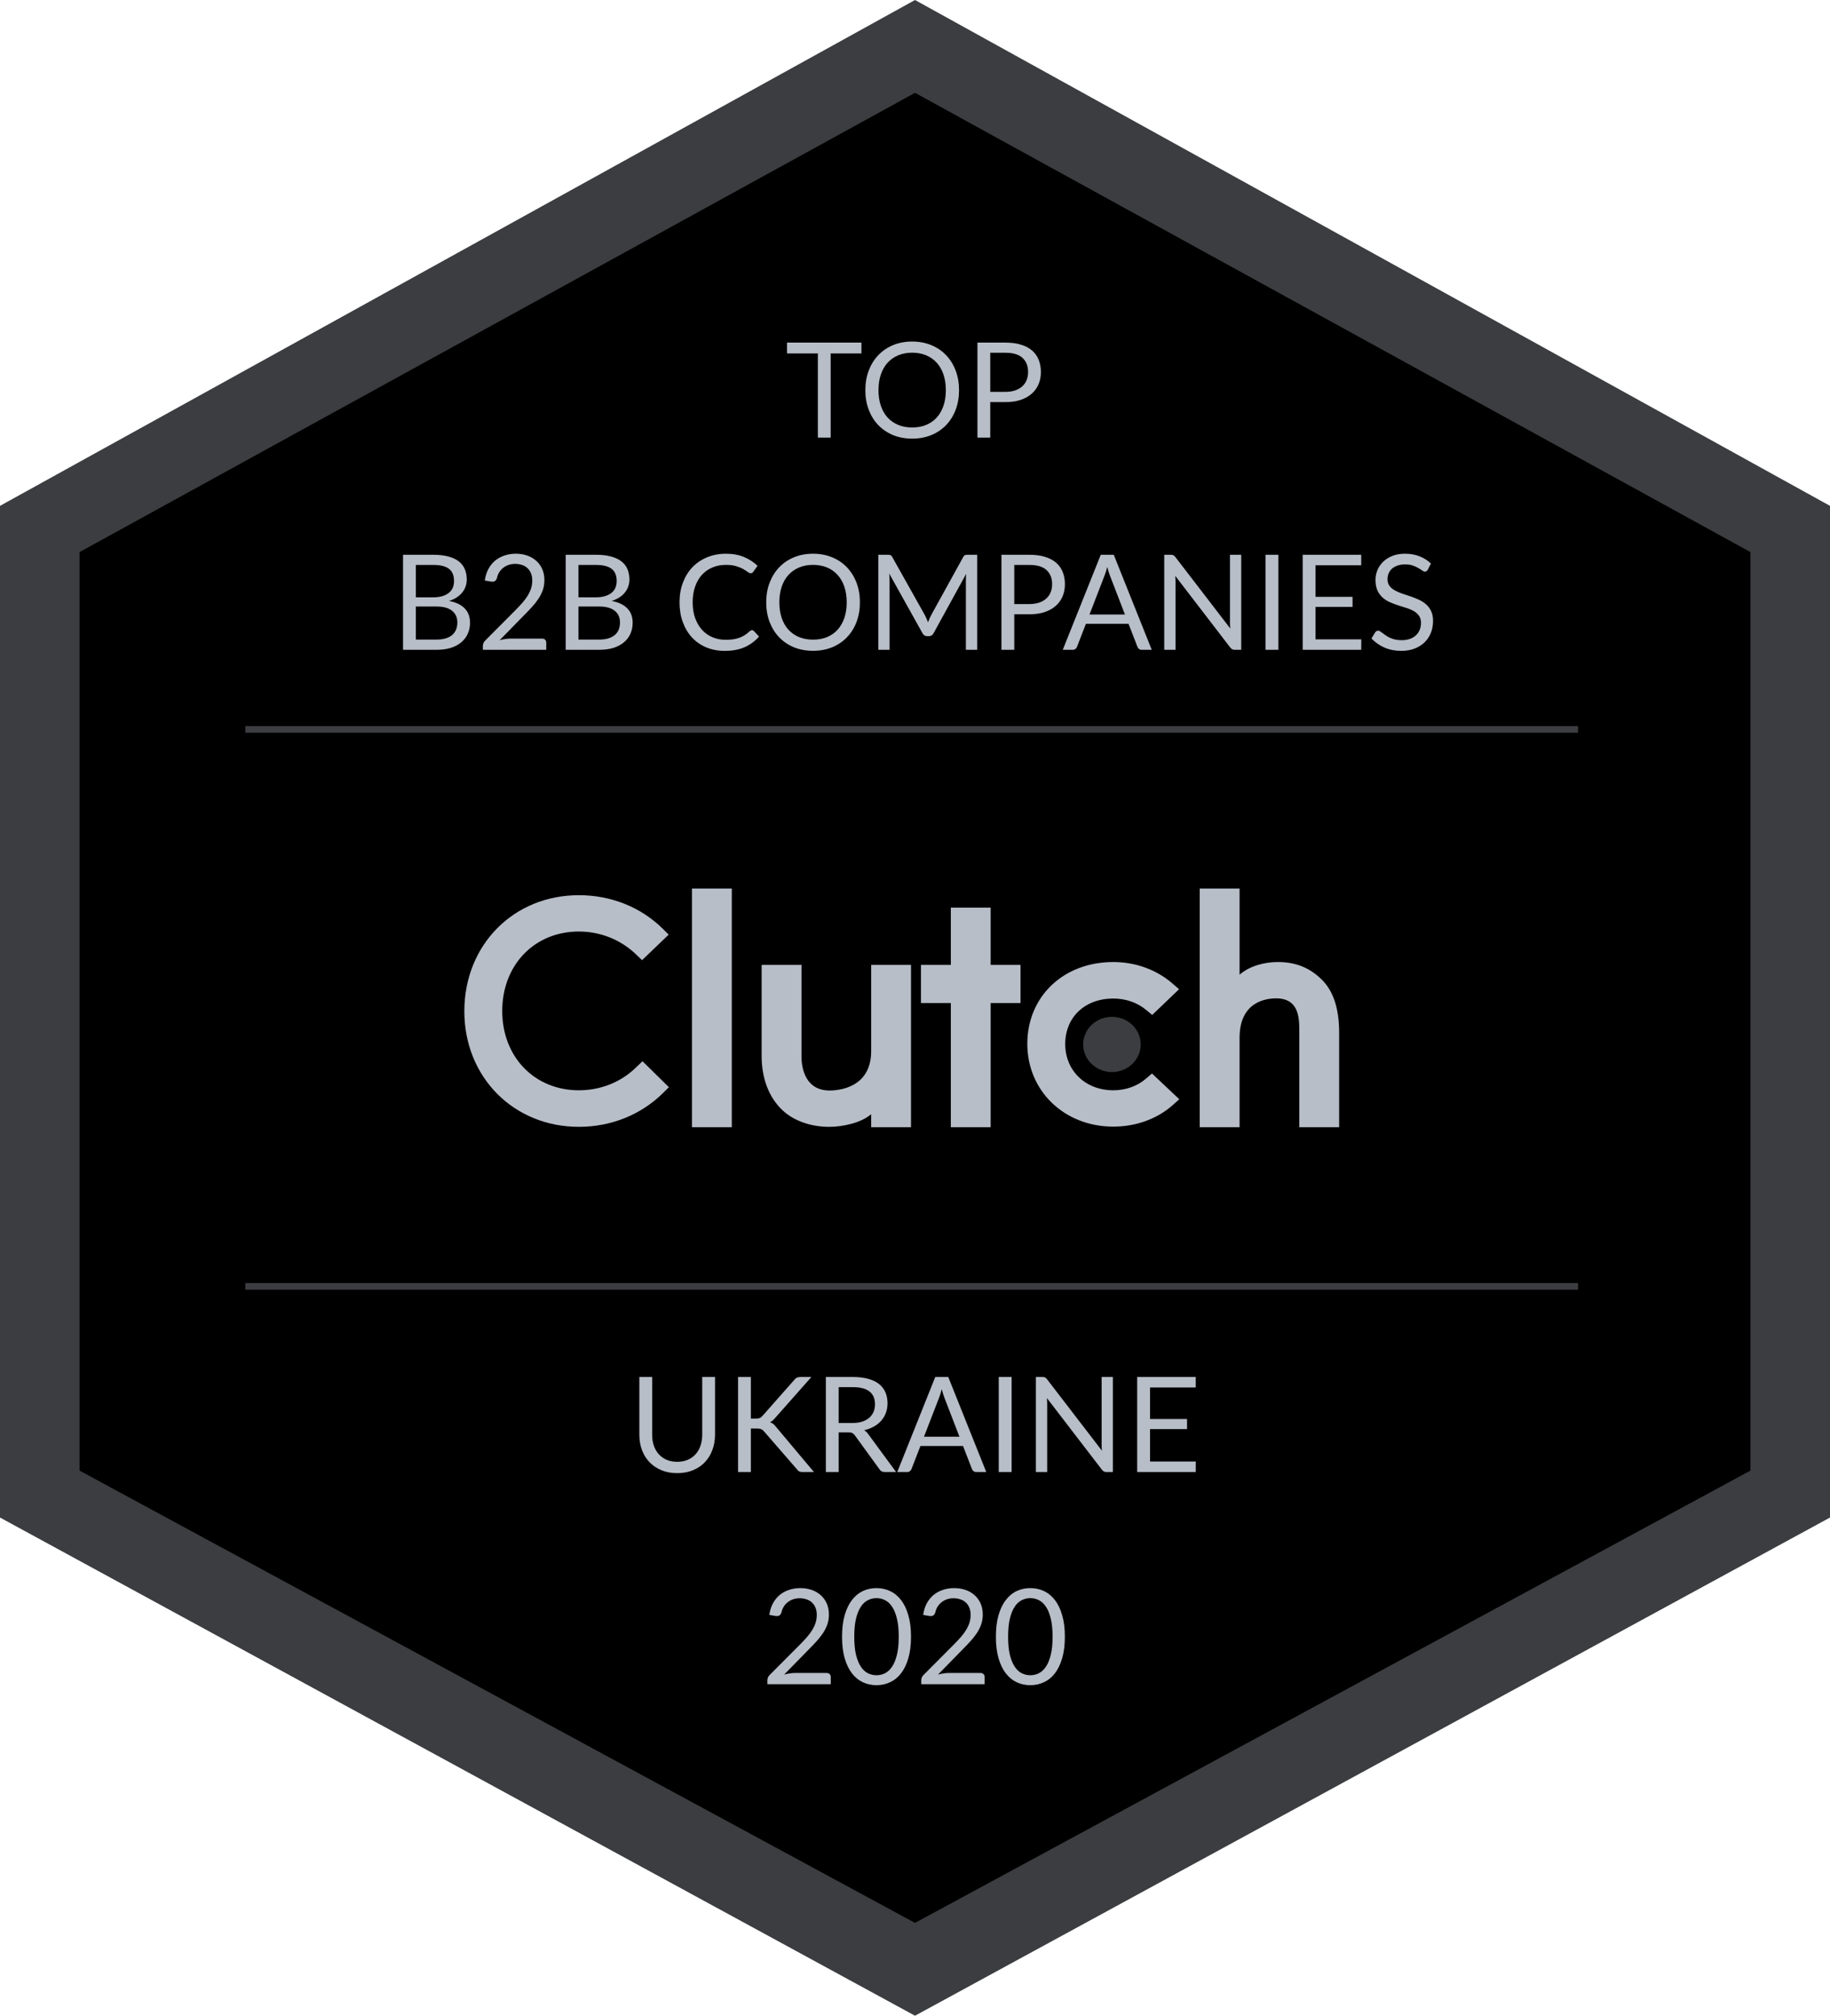 <svg width="138" height="152" viewBox="0 0 138 152" fill="none" xmlns="http://www.w3.org/2000/svg">
<path d="M69 0L0 38.145V114.433L69 152L138 114.433V38.145L69 0Z" fill="#3B3D40"/>
<path d="M69 7L6 41.631V110.894L69 145L132 110.894V41.631L69 7Z" fill="black"/>
<g clip-path="url(#clip0_23_993)">
<path d="M52.181 67H55.184V85H52.181V67ZM65.695 79.258C65.695 82.013 63.28 82.232 62.562 82.232C60.766 82.232 60.44 80.621 60.44 79.649V72.76H57.436V79.635C57.436 81.341 57.995 82.749 58.974 83.688C59.839 84.518 61.135 84.972 62.539 84.972C63.535 84.972 64.945 84.675 65.695 84.017V85H68.699V72.76H65.695V79.258ZM74.705 68.44H71.702V72.76H69.45V75.64H71.702V85H74.705V75.64H76.958V72.76H74.705V68.44ZM86.416 81.34C85.762 81.904 84.898 82.216 83.951 82.216C81.862 82.216 80.328 80.746 80.328 78.726C80.328 76.706 81.813 75.297 83.951 75.297C84.882 75.297 85.762 75.595 86.432 76.158L86.888 76.534L88.913 74.593L88.406 74.155C87.215 73.123 85.633 72.544 83.95 72.544C80.196 72.544 77.47 75.142 77.47 78.711C77.47 82.265 80.261 84.955 83.95 84.955C85.664 84.955 87.263 84.376 88.439 83.328L88.929 82.89L86.872 80.95L86.416 81.34ZM99.632 73.827C98.767 72.998 97.754 72.544 96.35 72.544C95.354 72.544 94.226 72.841 93.476 73.498V67H90.472V85H93.476V78.257C93.476 75.502 95.516 75.284 96.235 75.284C98.03 75.284 97.981 76.896 97.981 77.866V85H100.984V77.881C100.984 76.175 100.612 74.767 99.632 73.827Z" fill="#B8BEC8"/>
<path d="M83.852 76.676C84.427 76.676 84.98 76.895 85.387 77.286C85.794 77.676 86.023 78.206 86.023 78.758C86.023 79.31 85.794 79.84 85.387 80.23C84.98 80.621 84.427 80.84 83.852 80.84C83.276 80.84 82.723 80.621 82.316 80.23C81.909 79.84 81.68 79.31 81.68 78.758C81.68 78.206 81.909 77.676 82.316 77.286C82.723 76.895 83.276 76.676 83.852 76.676Z" fill="#3B3D40"/>
<path d="M47.976 80.479C46.834 81.606 45.283 82.216 43.651 82.216C40.305 82.216 37.873 79.696 37.873 76.237C37.873 72.763 40.305 70.243 43.651 70.243C45.267 70.243 46.801 70.853 47.96 71.964L48.417 72.403L50.425 70.478L49.984 70.039C48.319 68.395 46.067 67.504 43.651 67.504C38.722 67.504 35.016 71.26 35.016 76.253C35.016 81.23 38.738 84.971 43.651 84.971C46.083 84.971 48.336 84.064 50 82.42L50.441 81.982L48.45 80.025L47.976 80.479Z" fill="#B8BEC8"/>
</g>
<path d="M64.96 26.65H62.64V33H61.675V26.65H59.35V25.835H64.96V26.65ZM72.321 29.42C72.321 29.957 72.236 30.45 72.066 30.9C71.896 31.347 71.656 31.732 71.346 32.055C71.036 32.378 70.663 32.63 70.226 32.81C69.793 32.987 69.313 33.075 68.786 33.075C68.26 33.075 67.779 32.987 67.346 32.81C66.913 32.63 66.541 32.378 66.231 32.055C65.921 31.732 65.681 31.347 65.511 30.9C65.341 30.45 65.256 29.957 65.256 29.42C65.256 28.883 65.341 28.392 65.511 27.945C65.681 27.495 65.921 27.108 66.231 26.785C66.541 26.458 66.913 26.205 67.346 26.025C67.779 25.845 68.26 25.755 68.786 25.755C69.313 25.755 69.793 25.845 70.226 26.025C70.663 26.205 71.036 26.458 71.346 26.785C71.656 27.108 71.896 27.495 72.066 27.945C72.236 28.392 72.321 28.883 72.321 29.42ZM71.326 29.42C71.326 28.98 71.266 28.585 71.146 28.235C71.026 27.885 70.856 27.59 70.636 27.35C70.416 27.107 70.15 26.92 69.836 26.79C69.523 26.66 69.173 26.595 68.786 26.595C68.403 26.595 68.055 26.66 67.741 26.79C67.428 26.92 67.159 27.107 66.936 27.35C66.716 27.59 66.546 27.885 66.426 28.235C66.306 28.585 66.246 28.98 66.246 29.42C66.246 29.86 66.306 30.255 66.426 30.605C66.546 30.952 66.716 31.247 66.936 31.49C67.159 31.73 67.428 31.915 67.741 32.045C68.055 32.172 68.403 32.235 68.786 32.235C69.173 32.235 69.523 32.172 69.836 32.045C70.15 31.915 70.416 31.73 70.636 31.49C70.856 31.247 71.026 30.952 71.146 30.605C71.266 30.255 71.326 29.86 71.326 29.42ZM75.824 29.55C76.101 29.55 76.344 29.513 76.554 29.44C76.767 29.367 76.946 29.265 77.089 29.135C77.236 29.002 77.346 28.843 77.419 28.66C77.492 28.477 77.529 28.275 77.529 28.055C77.529 27.598 77.387 27.242 77.104 26.985C76.824 26.728 76.397 26.6 75.824 26.6H74.674V29.55H75.824ZM75.824 25.835C76.277 25.835 76.671 25.888 77.004 25.995C77.341 26.098 77.619 26.247 77.839 26.44C78.059 26.633 78.222 26.867 78.329 27.14C78.439 27.413 78.494 27.718 78.494 28.055C78.494 28.388 78.436 28.693 78.319 28.97C78.202 29.247 78.031 29.485 77.804 29.685C77.581 29.885 77.302 30.042 76.969 30.155C76.639 30.265 76.257 30.32 75.824 30.32H74.674V33H73.709V25.835H75.824ZM32.908 48.23C33.185 48.23 33.423 48.198 33.623 48.135C33.824 48.072 33.987 47.983 34.114 47.87C34.243 47.753 34.339 47.617 34.398 47.46C34.459 47.3 34.489 47.125 34.489 46.935C34.489 46.565 34.357 46.273 34.093 46.06C33.83 45.843 33.435 45.735 32.908 45.735H31.358V48.23H32.908ZM31.358 42.6V45.045H32.639C32.912 45.045 33.148 45.015 33.349 44.955C33.552 44.895 33.718 44.812 33.849 44.705C33.982 44.598 34.08 44.47 34.144 44.32C34.207 44.167 34.239 44 34.239 43.82C34.239 43.397 34.112 43.088 33.858 42.895C33.605 42.698 33.212 42.6 32.678 42.6H31.358ZM32.678 41.835C33.118 41.835 33.497 41.878 33.813 41.965C34.133 42.052 34.395 42.175 34.599 42.335C34.805 42.495 34.957 42.692 35.053 42.925C35.15 43.155 35.199 43.415 35.199 43.705C35.199 43.882 35.17 44.052 35.114 44.215C35.06 44.375 34.978 44.525 34.868 44.665C34.758 44.805 34.618 44.932 34.449 45.045C34.282 45.155 34.085 45.245 33.858 45.315C34.385 45.415 34.78 45.603 35.044 45.88C35.31 46.153 35.444 46.513 35.444 46.96C35.444 47.263 35.387 47.54 35.273 47.79C35.163 48.04 35 48.255 34.783 48.435C34.57 48.615 34.307 48.755 33.993 48.855C33.68 48.952 33.324 49 32.923 49H30.393V41.835H32.678ZM40.878 48.155C40.975 48.155 41.052 48.183 41.108 48.24C41.165 48.297 41.193 48.37 41.193 48.46V49H36.413V48.695C36.413 48.632 36.427 48.567 36.453 48.5C36.48 48.433 36.522 48.372 36.578 48.315L38.873 46.01C39.063 45.817 39.237 45.632 39.393 45.455C39.55 45.275 39.683 45.095 39.793 44.915C39.903 44.735 39.988 44.553 40.048 44.37C40.108 44.183 40.138 43.985 40.138 43.775C40.138 43.565 40.105 43.382 40.038 43.225C39.972 43.065 39.88 42.933 39.763 42.83C39.65 42.727 39.515 42.65 39.358 42.6C39.202 42.547 39.033 42.52 38.853 42.52C38.67 42.52 38.502 42.547 38.348 42.6C38.195 42.653 38.058 42.728 37.938 42.825C37.822 42.918 37.723 43.03 37.643 43.16C37.563 43.29 37.507 43.433 37.473 43.59C37.433 43.707 37.378 43.785 37.308 43.825C37.242 43.862 37.147 43.872 37.023 43.855L36.558 43.775C36.605 43.448 36.695 43.16 36.828 42.91C36.965 42.657 37.135 42.445 37.338 42.275C37.545 42.105 37.78 41.977 38.043 41.89C38.307 41.8 38.592 41.755 38.898 41.755C39.202 41.755 39.485 41.8 39.748 41.89C40.012 41.98 40.24 42.112 40.433 42.285C40.627 42.455 40.778 42.663 40.888 42.91C40.998 43.157 41.053 43.437 41.053 43.75C41.053 44.017 41.013 44.265 40.933 44.495C40.853 44.722 40.745 44.938 40.608 45.145C40.472 45.352 40.313 45.553 40.133 45.75C39.957 45.947 39.768 46.145 39.568 46.345L37.678 48.275C37.812 48.238 37.947 48.21 38.083 48.19C38.22 48.167 38.352 48.155 38.478 48.155H40.878ZM45.174 48.23C45.451 48.23 45.689 48.198 45.889 48.135C46.089 48.072 46.252 47.983 46.379 47.87C46.509 47.753 46.604 47.617 46.664 47.46C46.724 47.3 46.754 47.125 46.754 46.935C46.754 46.565 46.623 46.273 46.359 46.06C46.096 45.843 45.701 45.735 45.174 45.735H43.624V48.23H45.174ZM43.624 42.6V45.045H44.904C45.178 45.045 45.414 45.015 45.614 44.955C45.818 44.895 45.984 44.812 46.114 44.705C46.248 44.598 46.346 44.47 46.409 44.32C46.472 44.167 46.504 44 46.504 43.82C46.504 43.397 46.377 43.088 46.124 42.895C45.871 42.698 45.477 42.6 44.944 42.6H43.624ZM44.944 41.835C45.384 41.835 45.763 41.878 46.079 41.965C46.399 42.052 46.661 42.175 46.864 42.335C47.071 42.495 47.222 42.692 47.319 42.925C47.416 43.155 47.464 43.415 47.464 43.705C47.464 43.882 47.436 44.052 47.379 44.215C47.326 44.375 47.244 44.525 47.134 44.665C47.024 44.805 46.884 44.932 46.714 45.045C46.547 45.155 46.351 45.245 46.124 45.315C46.651 45.415 47.046 45.603 47.309 45.88C47.576 46.153 47.709 46.513 47.709 46.96C47.709 47.263 47.653 47.54 47.539 47.79C47.429 48.04 47.266 48.255 47.049 48.435C46.836 48.615 46.572 48.755 46.259 48.855C45.946 48.952 45.589 49 45.189 49H42.659V41.835H44.944ZM56.713 47.52C56.766 47.52 56.813 47.542 56.853 47.585L57.238 48C56.944 48.34 56.588 48.605 56.168 48.795C55.751 48.985 55.246 49.08 54.653 49.08C54.139 49.08 53.673 48.992 53.253 48.815C52.833 48.635 52.474 48.385 52.178 48.065C51.881 47.742 51.651 47.355 51.488 46.905C51.324 46.455 51.243 45.96 51.243 45.42C51.243 44.88 51.328 44.385 51.498 43.935C51.668 43.485 51.906 43.098 52.213 42.775C52.523 42.452 52.893 42.202 53.323 42.025C53.753 41.845 54.228 41.755 54.748 41.755C55.258 41.755 55.708 41.837 56.098 42C56.488 42.163 56.831 42.385 57.128 42.665L56.808 43.11C56.788 43.143 56.761 43.172 56.728 43.195C56.698 43.215 56.656 43.225 56.603 43.225C56.543 43.225 56.469 43.193 56.383 43.13C56.296 43.063 56.183 42.99 56.043 42.91C55.903 42.83 55.728 42.758 55.518 42.695C55.308 42.628 55.049 42.595 54.743 42.595C54.373 42.595 54.034 42.66 53.728 42.79C53.421 42.917 53.156 43.102 52.933 43.345C52.713 43.588 52.541 43.885 52.418 44.235C52.294 44.585 52.233 44.98 52.233 45.42C52.233 45.867 52.296 46.265 52.423 46.615C52.553 46.965 52.728 47.262 52.948 47.505C53.171 47.745 53.433 47.928 53.733 48.055C54.036 48.182 54.363 48.245 54.713 48.245C54.926 48.245 55.118 48.233 55.288 48.21C55.461 48.183 55.619 48.143 55.763 48.09C55.909 48.037 56.044 47.97 56.168 47.89C56.294 47.807 56.419 47.708 56.543 47.595C56.599 47.545 56.656 47.52 56.713 47.52ZM64.846 45.42C64.846 45.957 64.76 46.45 64.591 46.9C64.421 47.347 64.18 47.732 63.87 48.055C63.56 48.378 63.187 48.63 62.751 48.81C62.317 48.987 61.837 49.075 61.31 49.075C60.784 49.075 60.304 48.987 59.87 48.81C59.437 48.63 59.066 48.378 58.755 48.055C58.446 47.732 58.206 47.347 58.035 46.9C57.865 46.45 57.781 45.957 57.781 45.42C57.781 44.883 57.865 44.392 58.035 43.945C58.206 43.495 58.446 43.108 58.755 42.785C59.066 42.458 59.437 42.205 59.87 42.025C60.304 41.845 60.784 41.755 61.31 41.755C61.837 41.755 62.317 41.845 62.751 42.025C63.187 42.205 63.56 42.458 63.87 42.785C64.18 43.108 64.421 43.495 64.591 43.945C64.76 44.392 64.846 44.883 64.846 45.42ZM63.85 45.42C63.85 44.98 63.791 44.585 63.67 44.235C63.55 43.885 63.38 43.59 63.16 43.35C62.941 43.107 62.674 42.92 62.361 42.79C62.047 42.66 61.697 42.595 61.31 42.595C60.927 42.595 60.579 42.66 60.266 42.79C59.952 42.92 59.684 43.107 59.461 43.35C59.24 43.59 59.071 43.885 58.95 44.235C58.831 44.585 58.77 44.98 58.77 45.42C58.77 45.86 58.831 46.255 58.95 46.605C59.071 46.952 59.24 47.247 59.461 47.49C59.684 47.73 59.952 47.915 60.266 48.045C60.579 48.172 60.927 48.235 61.31 48.235C61.697 48.235 62.047 48.172 62.361 48.045C62.674 47.915 62.941 47.73 63.16 47.49C63.38 47.247 63.55 46.952 63.67 46.605C63.791 46.255 63.85 45.86 63.85 45.42ZM73.688 41.835V49H72.838V43.735C72.838 43.665 72.84 43.59 72.843 43.51C72.85 43.43 72.857 43.348 72.863 43.265L70.403 47.745C70.327 47.895 70.21 47.97 70.053 47.97H69.913C69.757 47.97 69.64 47.895 69.563 47.745L67.053 43.245C67.073 43.422 67.083 43.585 67.083 43.735V49H66.233V41.835H66.948C67.035 41.835 67.102 41.843 67.148 41.86C67.195 41.877 67.24 41.923 67.283 42L69.758 46.41C69.798 46.49 69.837 46.573 69.873 46.66C69.913 46.747 69.95 46.835 69.983 46.925C70.017 46.835 70.052 46.747 70.088 46.66C70.125 46.57 70.165 46.485 70.208 46.405L72.638 42C72.678 41.923 72.722 41.877 72.768 41.86C72.818 41.843 72.887 41.835 72.973 41.835H73.688ZM77.635 45.55C77.912 45.55 78.156 45.513 78.365 45.44C78.579 45.367 78.757 45.265 78.9 45.135C79.047 45.002 79.157 44.843 79.231 44.66C79.304 44.477 79.341 44.275 79.341 44.055C79.341 43.598 79.199 43.242 78.915 42.985C78.635 42.728 78.209 42.6 77.635 42.6H76.486V45.55H77.635ZM77.635 41.835C78.089 41.835 78.482 41.888 78.816 41.995C79.152 42.098 79.43 42.247 79.65 42.44C79.871 42.633 80.034 42.867 80.141 43.14C80.251 43.413 80.305 43.718 80.305 44.055C80.305 44.388 80.247 44.693 80.13 44.97C80.014 45.247 79.842 45.485 79.615 45.685C79.392 45.885 79.114 46.042 78.781 46.155C78.451 46.265 78.069 46.32 77.635 46.32H76.486V49H75.52V41.835H77.635ZM84.833 46.34L83.708 43.425C83.675 43.338 83.64 43.238 83.603 43.125C83.567 43.008 83.532 42.885 83.498 42.755C83.428 43.025 83.357 43.25 83.283 43.43L82.158 46.34H84.833ZM86.853 49H86.103C86.017 49 85.947 48.978 85.893 48.935C85.84 48.892 85.8 48.837 85.773 48.77L85.103 47.04H81.888L81.218 48.77C81.198 48.83 81.16 48.883 81.103 48.93C81.047 48.977 80.977 49 80.893 49H80.143L83.008 41.835H83.988L86.853 49ZM93.601 41.835V49H93.116C93.039 49 92.974 48.987 92.921 48.96C92.871 48.933 92.821 48.888 92.771 48.825L88.626 43.425C88.632 43.508 88.638 43.59 88.641 43.67C88.644 43.75 88.646 43.825 88.646 43.895V49H87.796V41.835H88.296C88.339 41.835 88.376 41.838 88.406 41.845C88.436 41.848 88.463 41.857 88.486 41.87C88.509 41.88 88.532 41.897 88.556 41.92C88.579 41.94 88.604 41.967 88.631 42L92.776 47.395C92.769 47.308 92.763 47.225 92.756 47.145C92.752 47.062 92.751 46.983 92.751 46.91V41.835H93.601ZM96.403 49H95.433V41.835H96.403V49ZM102.655 48.21L102.65 49H98.235V41.835H102.65V42.625H99.205V45.005H101.995V45.765H99.205V48.21H102.655ZM107.672 42.955C107.642 43.005 107.608 43.043 107.572 43.07C107.538 43.093 107.497 43.105 107.447 43.105C107.39 43.105 107.323 43.077 107.247 43.02C107.17 42.963 107.073 42.902 106.957 42.835C106.843 42.765 106.705 42.702 106.542 42.645C106.382 42.588 106.187 42.56 105.957 42.56C105.74 42.56 105.548 42.59 105.382 42.65C105.218 42.707 105.08 42.785 104.967 42.885C104.857 42.985 104.773 43.103 104.717 43.24C104.66 43.373 104.632 43.518 104.632 43.675C104.632 43.875 104.68 44.042 104.777 44.175C104.877 44.305 105.007 44.417 105.167 44.51C105.33 44.603 105.513 44.685 105.717 44.755C105.923 44.822 106.133 44.892 106.347 44.965C106.563 45.038 106.773 45.122 106.977 45.215C107.183 45.305 107.367 45.42 107.527 45.56C107.69 45.7 107.82 45.872 107.917 46.075C108.017 46.278 108.067 46.528 108.067 46.825C108.067 47.138 108.013 47.433 107.907 47.71C107.8 47.983 107.643 48.222 107.437 48.425C107.233 48.628 106.982 48.788 106.682 48.905C106.385 49.022 106.047 49.08 105.667 49.08C105.2 49.08 104.777 48.997 104.397 48.83C104.017 48.66 103.692 48.432 103.422 48.145L103.702 47.685C103.728 47.648 103.76 47.618 103.797 47.595C103.837 47.568 103.88 47.555 103.927 47.555C103.97 47.555 104.018 47.573 104.072 47.61C104.128 47.643 104.192 47.687 104.262 47.74C104.332 47.793 104.412 47.852 104.502 47.915C104.592 47.978 104.693 48.037 104.807 48.09C104.923 48.143 105.055 48.188 105.202 48.225C105.348 48.258 105.513 48.275 105.697 48.275C105.927 48.275 106.132 48.243 106.312 48.18C106.492 48.117 106.643 48.028 106.767 47.915C106.893 47.798 106.99 47.66 107.057 47.5C107.123 47.34 107.157 47.162 107.157 46.965C107.157 46.748 107.107 46.572 107.007 46.435C106.91 46.295 106.782 46.178 106.622 46.085C106.462 45.992 106.278 45.913 106.072 45.85C105.865 45.783 105.655 45.717 105.442 45.65C105.228 45.58 105.018 45.5 104.812 45.41C104.605 45.32 104.422 45.203 104.262 45.06C104.102 44.917 103.972 44.738 103.872 44.525C103.775 44.308 103.727 44.042 103.727 43.725C103.727 43.472 103.775 43.227 103.872 42.99C103.972 42.753 104.115 42.543 104.302 42.36C104.492 42.177 104.723 42.03 104.997 41.92C105.273 41.81 105.59 41.755 105.947 41.755C106.347 41.755 106.71 41.818 107.037 41.945C107.367 42.072 107.657 42.255 107.907 42.495L107.672 42.955Z" fill="#B8BEC8"/>
<path d="M51.069 110.23C51.365 110.23 51.63 110.18 51.864 110.08C52.097 109.98 52.294 109.84 52.454 109.66C52.617 109.48 52.74 109.265 52.824 109.015C52.91 108.765 52.954 108.49 52.954 108.19V103.835H53.919V108.19C53.919 108.603 53.852 108.987 53.719 109.34C53.589 109.693 53.4 110 53.154 110.26C52.91 110.517 52.612 110.718 52.259 110.865C51.905 111.012 51.509 111.085 51.069 111.085C50.629 111.085 50.232 111.012 49.879 110.865C49.525 110.718 49.225 110.517 48.979 110.26C48.732 110 48.542 109.693 48.409 109.34C48.279 108.987 48.214 108.603 48.214 108.19V103.835H49.179V108.185C49.179 108.485 49.22 108.76 49.304 109.01C49.39 109.26 49.514 109.475 49.674 109.655C49.837 109.835 50.035 109.977 50.269 110.08C50.505 110.18 50.772 110.23 51.069 110.23ZM56.622 106.975H56.987C57.114 106.975 57.215 106.96 57.292 106.93C57.369 106.897 57.439 106.842 57.502 106.765L59.887 104.065C59.954 103.978 60.024 103.918 60.097 103.885C60.17 103.852 60.261 103.835 60.367 103.835H61.187L58.457 106.92C58.391 107 58.325 107.067 58.262 107.12C58.202 107.17 58.137 107.212 58.067 107.245C58.157 107.275 58.239 107.32 58.312 107.38C58.386 107.437 58.457 107.512 58.527 107.605L61.377 111H60.537C60.474 111 60.419 110.997 60.372 110.99C60.329 110.98 60.291 110.967 60.257 110.95C60.224 110.93 60.194 110.908 60.167 110.885C60.144 110.858 60.12 110.828 60.097 110.795L57.627 107.95C57.56 107.867 57.489 107.808 57.412 107.775C57.336 107.738 57.219 107.72 57.062 107.72H56.622V111H55.657V103.835H56.622V106.975ZM64.263 107.305C64.543 107.305 64.79 107.272 65.003 107.205C65.22 107.135 65.4 107.038 65.543 106.915C65.69 106.788 65.8 106.638 65.873 106.465C65.947 106.292 65.983 106.1 65.983 105.89C65.983 105.463 65.843 105.142 65.563 104.925C65.283 104.708 64.863 104.6 64.303 104.6H63.243V107.305H64.263ZM67.573 111H66.713C66.537 111 66.407 110.932 66.323 110.795L64.463 108.235C64.407 108.155 64.345 108.098 64.278 108.065C64.215 108.028 64.115 108.01 63.978 108.01H63.243V111H62.278V103.835H64.303C64.757 103.835 65.148 103.882 65.478 103.975C65.808 104.065 66.08 104.197 66.293 104.37C66.51 104.543 66.67 104.753 66.773 105C66.877 105.243 66.928 105.517 66.928 105.82C66.928 106.073 66.888 106.31 66.808 106.53C66.728 106.75 66.612 106.948 66.458 107.125C66.308 107.298 66.123 107.447 65.903 107.57C65.687 107.693 65.44 107.787 65.163 107.85C65.287 107.92 65.393 108.022 65.483 108.155L67.573 111ZM72.353 108.34L71.228 105.425C71.195 105.338 71.159 105.238 71.123 105.125C71.086 105.008 71.051 104.885 71.018 104.755C70.948 105.025 70.876 105.25 70.803 105.43L69.678 108.34H72.353ZM74.373 111H73.623C73.536 111 73.466 110.978 73.413 110.935C73.359 110.892 73.32 110.837 73.293 110.77L72.623 109.04H69.408L68.738 110.77C68.718 110.83 68.68 110.883 68.623 110.93C68.566 110.977 68.496 111 68.413 111H67.663L70.528 103.835H71.508L74.373 111ZM76.285 111H75.315V103.835H76.285V111ZM83.923 103.835V111H83.438C83.362 111 83.296 110.987 83.243 110.96C83.193 110.933 83.143 110.888 83.093 110.825L78.948 105.425C78.955 105.508 78.96 105.59 78.963 105.67C78.966 105.75 78.968 105.825 78.968 105.895V111H78.118V103.835H78.618C78.662 103.835 78.698 103.838 78.728 103.845C78.758 103.848 78.785 103.857 78.808 103.87C78.832 103.88 78.855 103.897 78.878 103.92C78.901 103.94 78.927 103.967 78.953 104L83.098 109.395C83.091 109.308 83.085 109.225 83.078 109.145C83.075 109.062 83.073 108.983 83.073 108.91V103.835H83.923ZM90.175 110.21L90.17 111H85.755V103.835H90.17V104.625H86.725V107.005H89.515V107.765H86.725V110.21H90.175ZM62.333 126.155C62.43 126.155 62.507 126.183 62.563 126.24C62.62 126.297 62.648 126.37 62.648 126.46V127H57.868V126.695C57.868 126.632 57.882 126.567 57.908 126.5C57.935 126.433 57.977 126.372 58.033 126.315L60.328 124.01C60.518 123.817 60.692 123.632 60.848 123.455C61.005 123.275 61.138 123.095 61.248 122.915C61.358 122.735 61.443 122.553 61.503 122.37C61.563 122.183 61.593 121.985 61.593 121.775C61.593 121.565 61.56 121.382 61.493 121.225C61.427 121.065 61.335 120.933 61.218 120.83C61.105 120.727 60.97 120.65 60.813 120.6C60.657 120.547 60.488 120.52 60.308 120.52C60.125 120.52 59.957 120.547 59.803 120.6C59.65 120.653 59.513 120.728 59.393 120.825C59.277 120.918 59.178 121.03 59.098 121.16C59.018 121.29 58.962 121.433 58.928 121.59C58.888 121.707 58.833 121.785 58.763 121.825C58.697 121.862 58.602 121.872 58.478 121.855L58.013 121.775C58.06 121.448 58.15 121.16 58.283 120.91C58.42 120.657 58.59 120.445 58.793 120.275C59 120.105 59.235 119.977 59.498 119.89C59.762 119.8 60.047 119.755 60.353 119.755C60.657 119.755 60.94 119.8 61.203 119.89C61.467 119.98 61.695 120.112 61.888 120.285C62.082 120.455 62.233 120.663 62.343 120.91C62.453 121.157 62.508 121.437 62.508 121.75C62.508 122.017 62.468 122.265 62.388 122.495C62.308 122.722 62.2 122.938 62.063 123.145C61.927 123.352 61.768 123.553 61.588 123.75C61.412 123.947 61.223 124.145 61.023 124.345L59.133 126.275C59.267 126.238 59.402 126.21 59.538 126.19C59.675 126.167 59.807 126.155 59.933 126.155H62.333ZM68.699 123.42C68.699 124.047 68.631 124.59 68.494 125.05C68.361 125.507 68.178 125.885 67.944 126.185C67.711 126.485 67.434 126.708 67.114 126.855C66.798 127.002 66.458 127.075 66.094 127.075C65.728 127.075 65.386 127.002 65.069 126.855C64.756 126.708 64.483 126.485 64.249 126.185C64.016 125.885 63.833 125.507 63.699 125.05C63.566 124.59 63.499 124.047 63.499 123.42C63.499 122.793 63.566 122.25 63.699 121.79C63.833 121.33 64.016 120.95 64.249 120.65C64.483 120.347 64.756 120.122 65.069 119.975C65.386 119.828 65.728 119.755 66.094 119.755C66.458 119.755 66.798 119.828 67.114 119.975C67.434 120.122 67.711 120.347 67.944 120.65C68.178 120.95 68.361 121.33 68.494 121.79C68.631 122.25 68.699 122.793 68.699 123.42ZM67.774 123.42C67.774 122.873 67.728 122.415 67.634 122.045C67.544 121.672 67.421 121.372 67.264 121.145C67.111 120.918 66.933 120.757 66.729 120.66C66.526 120.56 66.314 120.51 66.094 120.51C65.874 120.51 65.663 120.56 65.459 120.66C65.256 120.757 65.078 120.918 64.924 121.145C64.771 121.372 64.648 121.672 64.554 122.045C64.464 122.415 64.419 122.873 64.419 123.42C64.419 123.967 64.464 124.425 64.554 124.795C64.648 125.165 64.771 125.463 64.924 125.69C65.078 125.917 65.256 126.08 65.459 126.18C65.663 126.277 65.874 126.325 66.094 126.325C66.314 126.325 66.526 126.277 66.729 126.18C66.933 126.08 67.111 125.917 67.264 125.69C67.421 125.463 67.544 125.165 67.634 124.795C67.728 124.425 67.774 123.967 67.774 123.42ZM73.935 126.155C74.032 126.155 74.108 126.183 74.165 126.24C74.222 126.297 74.25 126.37 74.25 126.46V127H69.47V126.695C69.47 126.632 69.483 126.567 69.51 126.5C69.537 126.433 69.578 126.372 69.635 126.315L71.93 124.01C72.12 123.817 72.293 123.632 72.45 123.455C72.607 123.275 72.74 123.095 72.85 122.915C72.96 122.735 73.045 122.553 73.105 122.37C73.165 122.183 73.195 121.985 73.195 121.775C73.195 121.565 73.162 121.382 73.095 121.225C73.028 121.065 72.937 120.933 72.82 120.83C72.707 120.727 72.572 120.65 72.415 120.6C72.258 120.547 72.09 120.52 71.91 120.52C71.727 120.52 71.558 120.547 71.405 120.6C71.252 120.653 71.115 120.728 70.995 120.825C70.878 120.918 70.78 121.03 70.7 121.16C70.62 121.29 70.563 121.433 70.53 121.59C70.49 121.707 70.435 121.785 70.365 121.825C70.298 121.862 70.203 121.872 70.08 121.855L69.615 121.775C69.662 121.448 69.752 121.16 69.885 120.91C70.022 120.657 70.192 120.445 70.395 120.275C70.602 120.105 70.837 119.977 71.1 119.89C71.363 119.8 71.648 119.755 71.955 119.755C72.258 119.755 72.542 119.8 72.805 119.89C73.068 119.98 73.297 120.112 73.49 120.285C73.683 120.455 73.835 120.663 73.945 120.91C74.055 121.157 74.11 121.437 74.11 121.75C74.11 122.017 74.07 122.265 73.99 122.495C73.91 122.722 73.802 122.938 73.665 123.145C73.528 123.352 73.37 123.553 73.19 123.75C73.013 123.947 72.825 124.145 72.625 124.345L70.735 126.275C70.868 126.238 71.003 126.21 71.14 126.19C71.277 126.167 71.408 126.155 71.535 126.155H73.935ZM80.301 123.42C80.301 124.047 80.232 124.59 80.096 125.05C79.962 125.507 79.779 125.885 79.546 126.185C79.312 126.485 79.036 126.708 78.716 126.855C78.399 127.002 78.059 127.075 77.696 127.075C77.329 127.075 76.987 127.002 76.671 126.855C76.357 126.708 76.084 126.485 75.851 126.185C75.617 125.885 75.434 125.507 75.301 125.05C75.167 124.59 75.101 124.047 75.101 123.42C75.101 122.793 75.167 122.25 75.301 121.79C75.434 121.33 75.617 120.95 75.851 120.65C76.084 120.347 76.357 120.122 76.671 119.975C76.987 119.828 77.329 119.755 77.696 119.755C78.059 119.755 78.399 119.828 78.716 119.975C79.036 120.122 79.312 120.347 79.546 120.65C79.779 120.95 79.962 121.33 80.096 121.79C80.232 122.25 80.301 122.793 80.301 123.42ZM79.376 123.42C79.376 122.873 79.329 122.415 79.236 122.045C79.146 121.672 79.022 121.372 78.866 121.145C78.712 120.918 78.534 120.757 78.331 120.66C78.127 120.56 77.916 120.51 77.696 120.51C77.476 120.51 77.264 120.56 77.061 120.66C76.857 120.757 76.679 120.918 76.526 121.145C76.372 121.372 76.249 121.672 76.156 122.045C76.066 122.415 76.021 122.873 76.021 123.42C76.021 123.967 76.066 124.425 76.156 124.795C76.249 125.165 76.372 125.463 76.526 125.69C76.679 125.917 76.857 126.08 77.061 126.18C77.264 126.277 77.476 126.325 77.696 126.325C77.916 126.325 78.127 126.277 78.331 126.18C78.534 126.08 78.712 125.917 78.866 125.69C79.022 125.463 79.146 125.165 79.236 124.795C79.329 124.425 79.376 123.967 79.376 123.42Z" fill="#B8BEC8"/>
<path d="M18.5 55H119" stroke="#3B3D40" stroke-width="0.5"/>
<path d="M18.5 97H119" stroke="#3B3D40" stroke-width="0.5"/>
<defs>
<clipPath id="clip0_23_993">
<rect width="66" height="18" fill="white" transform="translate(35 67)"/>
</clipPath>
</defs>
</svg>
